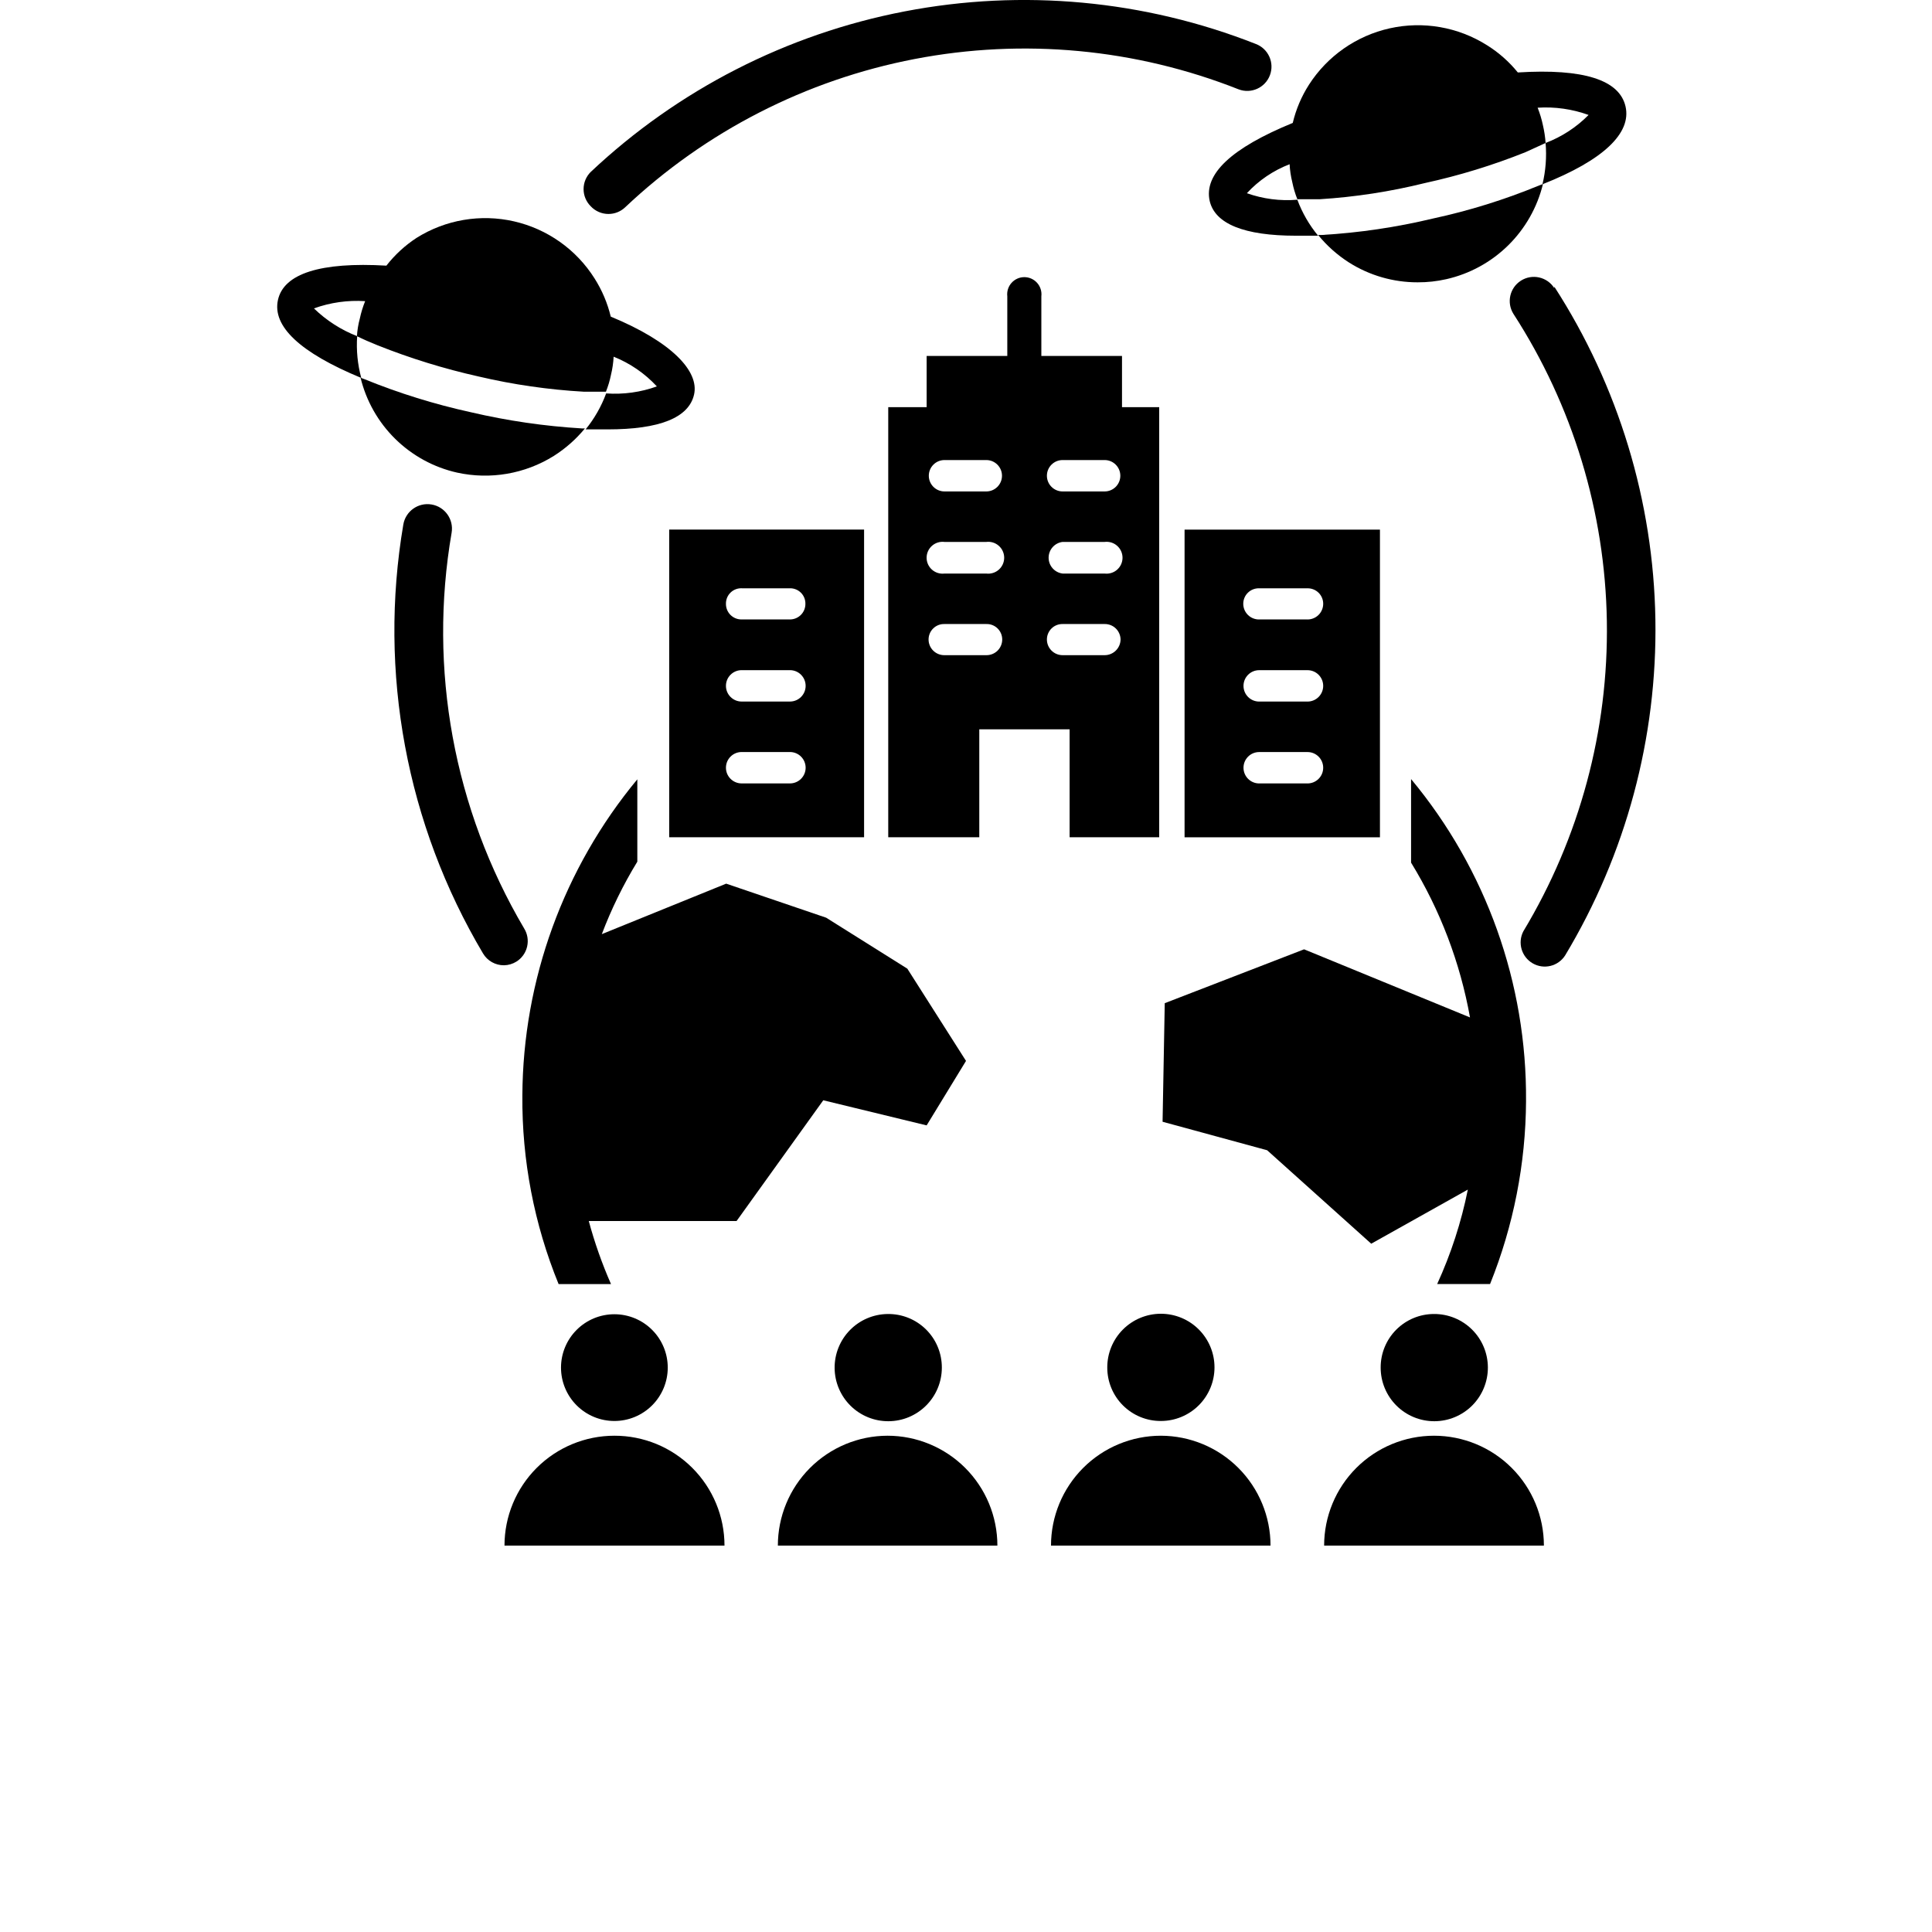 <?xml version="1.0" encoding="UTF-8"?>
<svg width="700pt" height="700pt" version="1.1" viewBox="0 0 700 700" xmlns="http://www.w3.org/2000/svg" xmlns:xlink="http://www.w3.org/1999/xlink">
 <defs>
  <symbol id="m" overflow="visible">
   <path d="m29.312-1.75c-1.512 0.781-3.09 1.371-4.734 1.766-1.637 0.406-3.34 0.609-5.109 0.609-5.312 0-9.527-1.484-12.641-4.453-3.106-2.969-4.656-7-4.656-12.094s1.551-9.125 4.656-12.094c3.113-2.969 7.328-4.453 12.641-4.453 1.77 0 3.473 0.199 5.109 0.594 1.645 0.398 3.223 0.992 4.734 1.781v6.594c-1.531-1.039-3.039-1.801-4.516-2.281-1.48-0.488-3.039-0.734-4.672-0.734-2.938 0-5.246 0.945-6.922 2.828-1.68 1.875-2.516 4.465-2.516 7.766 0 3.293 0.836 5.883 2.516 7.766 1.676 1.875 3.984 2.812 6.922 2.812 1.633 0 3.191-0.238 4.672-0.719 1.477-0.488 2.984-1.254 4.516-2.297z"/>
  </symbol>
  <symbol id="c" overflow="visible">
   <path d="m21.453-17.406c-0.68-0.312-1.352-0.539-2.016-0.688-0.656-0.156-1.32-0.234-1.984-0.234-1.969 0-3.484 0.633-4.547 1.891-1.055 1.262-1.578 3.07-1.578 5.422v11.016h-7.656v-23.922h7.656v3.922c0.977-1.562 2.102-2.703 3.375-3.422 1.281-0.719 2.812-1.078 4.594-1.078 0.25 0 0.523 0.012 0.828 0.031 0.301 0.023 0.734 0.07 1.297 0.141z"/>
  </symbol>
  <symbol id="b" overflow="visible">
   <path d="m27.562-12.031v2.188h-17.891c0.188 1.793 0.832 3.137 1.938 4.031 1.113 0.898 2.672 1.344 4.672 1.344 1.602 0 3.25-0.234 4.938-0.703 1.688-0.477 3.422-1.203 5.203-2.172v5.891c-1.805 0.688-3.609 1.203-5.422 1.547-1.812 0.352-3.621 0.531-5.422 0.531-4.336 0-7.703-1.098-10.109-3.297-2.398-2.207-3.594-5.297-3.594-9.266 0-3.906 1.176-6.973 3.531-9.203 2.363-2.238 5.609-3.359 9.734-3.359 3.758 0 6.769 1.137 9.031 3.406 2.258 2.262 3.391 5.281 3.391 9.062zm-7.859-2.531c0-1.457-0.43-2.629-1.281-3.516-0.844-0.895-1.949-1.344-3.312-1.344-1.492 0-2.699 0.418-3.625 1.25-0.918 0.836-1.492 2.039-1.719 3.609z"/>
  </symbol>
  <symbol id="d" overflow="visible">
   <path d="m14.391-10.766c-1.594 0-2.793 0.273-3.594 0.812-0.805 0.543-1.203 1.34-1.203 2.391 0 0.969 0.32 1.73 0.969 2.281 0.645 0.543 1.547 0.812 2.703 0.812 1.438 0 2.644-0.516 3.625-1.547 0.988-1.031 1.484-2.32 1.484-3.875v-0.875zm11.688-2.891v13.656h-7.703v-3.547c-1.031 1.449-2.188 2.508-3.469 3.172s-2.84 1-4.672 1c-2.481 0-4.496-0.723-6.047-2.172-1.543-1.445-2.312-3.32-2.312-5.625 0-2.812 0.961-4.867 2.891-6.172 1.938-1.312 4.969-1.969 9.094-1.969h4.516v-0.609c0-1.207-0.48-2.094-1.438-2.656-0.949-0.562-2.438-0.844-4.469-0.844-1.637 0-3.156 0.168-4.562 0.5-1.406 0.324-2.719 0.812-3.938 1.469v-5.828c1.645-0.406 3.289-0.707 4.938-0.906 1.656-0.207 3.305-0.312 4.953-0.312 4.32 0 7.438 0.855 9.344 2.562 1.914 1.699 2.875 4.461 2.875 8.281z"/>
  </symbol>
  <symbol id="a" overflow="visible">
   <path d="m12.031-30.719v6.797h7.875v5.469h-7.875v10.141c0 1.117 0.219 1.871 0.656 2.266 0.438 0.387 1.312 0.578 2.625 0.578h3.938v5.469h-6.562c-3.023 0-5.164-0.629-6.422-1.891-1.262-1.258-1.891-3.398-1.891-6.422v-10.141h-3.797v-5.469h3.797v-6.797z"/>
  </symbol>
  <symbol id="i" overflow="visible">
   <path d="m19.953-20.422v-12.812h7.688v33.234h-7.688v-3.453c-1.055 1.406-2.215 2.438-3.484 3.094-1.273 0.656-2.742 0.984-4.406 0.984-2.949 0-5.371-1.172-7.266-3.516-1.887-2.344-2.828-5.359-2.828-9.047s0.941-6.703 2.828-9.047c1.895-2.344 4.316-3.516 7.266-3.516 1.656 0 3.117 0.336 4.391 1 1.281 0.656 2.445 1.684 3.5 3.078zm-5.047 15.484c1.645 0 2.894-0.598 3.75-1.797 0.863-1.195 1.297-2.93 1.297-5.203 0-2.281-0.434-4.019-1.297-5.219-0.855-1.195-2.106-1.797-3.75-1.797-1.625 0-2.871 0.602-3.734 1.797-0.855 1.199-1.281 2.938-1.281 5.219 0 2.273 0.426 4.008 1.281 5.203 0.863 1.199 2.109 1.797 3.734 1.797z"/>
  </symbol>
  <symbol id="h" overflow="visible">
   <path d="m16.406-4.938c1.633 0 2.883-0.598 3.75-1.797 0.863-1.195 1.297-2.93 1.297-5.203 0-2.281-0.434-4.019-1.297-5.219-0.867-1.195-2.117-1.797-3.75-1.797-1.637 0-2.891 0.605-3.766 1.812-0.875 1.199-1.312 2.934-1.312 5.203 0 2.262 0.438 3.996 1.312 5.203 0.875 1.199 2.129 1.797 3.766 1.797zm-5.078-15.484c1.051-1.395 2.219-2.422 3.5-3.078 1.281-0.664 2.754-1 4.422-1 2.945 0 5.367 1.172 7.266 3.516 1.895 2.344 2.844 5.359 2.844 9.047s-0.949 6.703-2.844 9.047c-1.898 2.344-4.32 3.516-7.266 3.516-1.668 0-3.141-0.336-4.422-1s-2.449-1.691-3.5-3.078v3.453h-7.656v-33.234h7.656z"/>
  </symbol>
  <symbol id="g" overflow="visible">
   <path d="m0.531-23.922h7.656l6.422 16.234 5.469-16.234h7.656l-10.062 26.188c-1.012 2.664-2.195 4.523-3.547 5.578-1.344 1.062-3.121 1.594-5.328 1.594h-4.422v-5.016h2.391c1.301 0 2.242-0.211 2.828-0.625 0.594-0.406 1.055-1.148 1.391-2.219l0.203-0.656z"/>
  </symbol>
  <symbol id="f" overflow="visible">
   <path d="m0.219-31.891h8.266l8.453 23.531 8.438-23.531h8.266l-11.812 31.891h-9.797z"/>
  </symbol>
  <symbol id="l" overflow="visible">
   <path d="m23-23.172v6.234c-1.031-0.719-2.074-1.242-3.125-1.578-1.043-0.344-2.125-0.516-3.25-0.516-2.137 0-3.805 0.625-5 1.875-1.188 1.242-1.781 2.981-1.781 5.219 0 2.231 0.594 3.969 1.781 5.219 1.195 1.25 2.863 1.875 5 1.875 1.195 0 2.332-0.176 3.406-0.531 1.07-0.363 2.062-0.895 2.969-1.594v6.266c-1.188 0.438-2.402 0.766-3.641 0.984-1.23 0.227-2.465 0.344-3.703 0.344-4.312 0-7.688-1.109-10.125-3.328s-3.656-5.297-3.656-9.234c0-3.945 1.219-7.023 3.656-9.234 2.438-2.219 5.812-3.328 10.125-3.328 1.25 0 2.484 0.109 3.703 0.328s2.43 0.555 3.641 1z"/>
  </symbol>
  <symbol id="e" overflow="visible">
   <path d="m15.062-19.031c-1.699 0-2.996 0.609-3.891 1.828-0.887 1.219-1.328 2.977-1.328 5.266 0 2.293 0.441 4.047 1.328 5.266 0.895 1.219 2.191 1.828 3.891 1.828 1.664 0 2.938-0.609 3.812-1.828 0.883-1.219 1.328-2.973 1.328-5.266 0-2.289-0.445-4.047-1.328-5.266-0.875-1.219-2.148-1.828-3.812-1.828zm0-5.469c4.113 0 7.328 1.109 9.641 3.328s3.469 5.297 3.469 9.234c0 3.93-1.156 7.008-3.469 9.234-2.312 2.219-5.527 3.328-9.641 3.328-4.137 0-7.371-1.109-9.703-3.328-2.324-2.227-3.484-5.305-3.484-9.234 0-3.938 1.16-7.016 3.484-9.234 2.332-2.219 5.566-3.328 9.703-3.328z"/>
  </symbol>
  <symbol id="k" overflow="visible">
   <path d="m4.016-31.891h13.656c4.051 0 7.16 0.902 9.328 2.703 2.176 1.805 3.266 4.371 3.266 7.703 0 3.344-1.09 5.918-3.266 7.719-2.168 1.805-5.277 2.703-9.328 2.703h-5.438v11.062h-8.219zm8.219 5.953v8.906h4.562c1.594 0 2.82-0.383 3.688-1.156 0.875-0.781 1.312-1.879 1.312-3.297 0-1.426-0.438-2.523-1.312-3.297-0.867-0.77-2.094-1.156-3.688-1.156z"/>
  </symbol>
  <symbol id="j" overflow="visible">
   <path d="m3.672-33.234h7.656v33.234h-7.656z"/>
  </symbol>
 </defs>
 <g>
  <path d="m189.88 336.35c-25.457-43.156-34.762-93.949-26.25-143.33 0.82-4.832-2.43-9.414-7.262-10.234-4.832-0.824-9.418 2.43-10.238 7.262-9.102 53.586 1.133 108.66 28.875 155.4 1.59 2.684 4.492 4.32 7.613 4.289 1.578-0.027 3.121-0.48 4.461-1.312 1.977-1.227 3.383-3.191 3.906-5.457 0.527-2.266 0.129-4.648-1.105-6.617z"/>
  <path d="m220.41 77.523c2.238 0.016 4.398-0.828 6.035-2.359 29.152-27.547 65.555-46.203 104.94-53.781 39.383-7.578 80.109-3.766 117.4 10.992 4.539 1.715 9.613-0.578 11.328-5.117 1.719-4.543-0.574-9.617-5.117-11.332-40.43-15.922-84.555-20.016-127.22-11.801-42.668 8.211-82.121 28.387-113.75 58.176-1.656 1.641-2.586 3.879-2.586 6.211s0.93 4.57 2.586 6.215c1.652 1.777 3.965 2.789 6.391 2.797z"/>
  <path d="m563.15 104.39c-2.582-4.082-7.988-5.297-12.074-2.711-4.082 2.586-5.297 7.992-2.711 12.074 21.473 33.207 33.191 71.773 33.828 111.31 0.633 39.539-9.844 78.461-30.242 112.34-2.172 4.156-0.684 9.285 3.375 11.633 4.059 2.348 9.246 1.074 11.762-2.883 22.062-36.715 33.387-78.879 32.691-121.71-0.695-42.824-13.387-84.602-36.629-120.58z"/>
  <path d="m335.74 407.75 14.262-23.363-21.262-33.426-29.402-18.461-36.227-12.336-45.062 18.289 0.004-0.004c3.465-9.129 7.769-17.918 12.863-26.25v-29.836c-26.711 32.215-41.43 72.691-41.652 114.54-0.191 23.426 4.269 46.652 13.125 68.34h18.988c-3.254-7.398-5.945-15.035-8.051-22.84h53.551l31.414-43.75z"/>
  <path d="m552.91 398.91c0.328-42.578-14.426-83.898-41.652-116.64v30.277c10.551 17.203 17.789 36.223 21.352 56.086l-60.113-24.676-50.488 19.512-0.789 42.961 37.887 10.324 37.711 33.863 35-19.602 0.004 0.004c-2.375 11.797-6.106 23.273-11.113 34.215h19.164c8.492-21.09 12.914-43.594 13.039-66.324z"/>
  <path d="m500.24 495.51c0 5.156 2.051 10.102 5.699 13.746 3.648 3.644 8.598 5.688 13.754 5.68s10.098-2.066 13.738-5.719c3.637-3.656 5.672-8.609 5.656-13.766-0.016-5.156-2.078-10.094-5.738-13.727-3.66-3.633-8.617-5.664-13.773-5.641-5.144 0-10.074 2.051-13.703 5.695s-5.656 8.586-5.633 13.73z"/>
  <path d="m519.57 520.19c-10.559 0-20.684 4.195-28.152 11.66-7.465 7.469-11.66 17.594-11.66 28.152h79.625c0-10.559-4.195-20.684-11.66-28.152-7.465-7.465-17.594-11.66-28.152-11.66z"/>
  <path d="m420.61 514.85c5.156 0 10.102-2.051 13.746-5.703 3.644-3.648 5.688-8.598 5.68-13.754-0.008-5.156-2.066-10.098-5.723-13.734-3.652-3.641-8.605-5.676-13.762-5.66s-10.098 2.082-13.73 5.742c-3.633 3.66-5.66 8.613-5.637 13.77 0 5.144 2.051 10.078 5.695 13.707 3.644 3.629 8.586 5.656 13.73 5.633z"/>
  <path d="m420.61 520.19c-10.559 0-20.688 4.195-28.152 11.66-7.465 7.469-11.66 17.594-11.66 28.152h79.539-0.004c0-10.543-4.18-20.656-11.629-28.121-7.445-7.465-17.551-11.668-28.094-11.691z"/>
  <path d="m321.56 476.09c-5.137 0.07-10.035 2.172-13.625 5.844-3.594 3.672-5.582 8.617-5.535 13.754 0.043 5.137 2.125 10.047 5.781 13.656 3.656 3.606 8.59 5.617 13.727 5.594 5.137-0.02 10.055-2.078 13.68-5.719 3.625-3.637 5.66-8.566 5.66-13.703 0.023-5.203-2.051-10.199-5.754-13.855-3.707-3.656-8.73-5.664-13.934-5.57z"/>
  <path d="m321.56 520.19c-10.543 0.023-20.648 4.227-28.094 11.691-7.449 7.465-11.633 17.578-11.633 28.121h79.539c0-10.559-4.195-20.684-11.66-28.152-7.469-7.465-17.594-11.66-28.152-11.66z"/>
  <path d="m241.94 495.51c0-5.129-2.039-10.047-5.664-13.672-3.625-3.629-8.543-5.664-13.672-5.664-5.129 0-10.047 2.035-13.676 5.664-3.625 3.625-5.664 8.543-5.664 13.672 0 5.129 2.039 10.047 5.664 13.676 3.629 3.625 8.547 5.664 13.676 5.664 5.129 0 10.047-2.039 13.672-5.664 3.625-3.629 5.664-8.547 5.664-13.676z"/>
  <path d="m222.6 520.19c-10.559 0-20.688 4.195-28.152 11.66-7.469 7.469-11.66 17.594-11.66 28.152h79.711c0-10.574-4.207-20.715-11.691-28.184s-17.633-11.652-28.207-11.629z"/>
  <path d="m519.14 79.188c-13.215 3.164-26.684 5.156-40.25 5.949h-1.312c3.18 3.902 6.961 7.269 11.199 9.977 7.434 4.703 16.055 7.191 24.852 7.176 3.504 0.02 6.996-0.363 10.414-1.141 8.461-1.918 16.223-6.164 22.406-12.254 6.184-6.09 10.543-13.785 12.594-22.219l-1.398 0.523h-0.004c-12.449 5.141-25.332 9.152-38.5 11.988z"/>
  <path d="m438.29 72.801c1.926 8.312 12.512 12.602 31.238 12.602h8.051l-0.004-0.004c-3.219-3.894-5.762-8.301-7.523-13.035-6.195 0.52-12.43-0.285-18.289-2.363 4.293-4.641 9.59-8.23 15.488-10.5 0.113 2.184 0.434 4.352 0.961 6.477 0.43 2.121 1.043 4.199 1.84 6.211h8.051c12.867-0.801 25.633-2.762 38.148-5.863 12.453-2.715 24.656-6.461 36.488-11.199l7.262-3.324c-0.148-2.152-0.473-4.289-0.961-6.387-0.457-2.184-1.102-4.32-1.926-6.391 6.269-0.406 12.555 0.488 18.461 2.625-4.402 4.461-9.715 7.922-15.574 10.152 0.422 5.016 0.039 10.066-1.137 14.961 22.137-8.75 32.289-18.551 30.102-28.176-2.191-9.625-15.141-13.824-39.027-12.336-3.156-3.894-6.941-7.238-11.199-9.887-10.469-6.602-23.121-8.797-35.199-6.106-12.078 2.688-22.605 10.039-29.289 20.453-2.719 4.246-4.699 8.922-5.863 13.828-22.223 9.098-32.258 18.52-30.098 28.262z"/>
  <path d="m420 303.36v-155.84h-13.477v-18.547h-29.223v-21.613c0.211-1.766-0.344-3.535-1.523-4.859-1.18-1.328-2.871-2.09-4.644-2.09-1.777 0-3.469 0.762-4.648 2.09-1.18 1.324-1.73 3.094-1.523 4.859v21.613h-29.223v18.551l-13.914-0.004v155.84h32.988v-39.113h32.727v39.113zm-63-65.977h-14.789c-1.523 0.023-2.992-0.566-4.078-1.633-1.086-1.07-1.695-2.531-1.695-4.055 0-1.516 0.613-2.969 1.703-4.023 1.086-1.055 2.555-1.625 4.07-1.574h15.141c1.516-0.051 2.984 0.52 4.07 1.574 1.09 1.055 1.703 2.508 1.703 4.023 0 1.523-0.609 2.984-1.695 4.055-1.086 1.066-2.555 1.656-4.078 1.633zm0-29.574h-14.789c-1.641 0.203-3.293-0.309-4.531-1.402-1.242-1.098-1.953-2.672-1.953-4.328s0.711-3.231 1.953-4.328c1.238-1.098 2.891-1.605 4.531-1.402h15.141c1.641-0.203 3.293 0.305 4.531 1.402 1.242 1.098 1.953 2.672 1.953 4.328s-0.711 3.231-1.953 4.328c-1.238 1.094-2.891 1.605-4.531 1.402zm0-29.75h-14.789c-3.141 0-5.688-2.547-5.688-5.688s2.547-5.688 5.688-5.688h15.141c3.141 0 5.688 2.547 5.688 5.688s-2.547 5.688-5.688 5.688zm28-11.375h15.227c3.141 0 5.688 2.547 5.688 5.688s-2.547 5.688-5.688 5.688h-15.227c-3.141 0-5.688-2.547-5.688-5.688s2.547-5.688 5.688-5.688zm0 29.664h15.227c1.641-0.203 3.293 0.305 4.531 1.402 1.242 1.098 1.953 2.672 1.953 4.328s-0.711 3.231-1.953 4.328c-1.238 1.094-2.891 1.605-4.531 1.402h-15.227c-2.894-0.359-5.066-2.816-5.066-5.731 0-2.914 2.172-5.375 5.066-5.731zm0 41.039v-0.004c-3.141 0-5.688-2.547-5.688-5.688 0-1.5 0.602-2.938 1.672-3.992 1.066-1.051 2.516-1.629 4.016-1.605h15.227c1.508-0.023 2.961 0.551 4.047 1.602 1.082 1.051 1.703 2.488 1.727 3.996-0.047 3.156-2.621 5.688-5.773 5.688z"/>
  <path d="m242.46 303.36h70.613v-111.48h-70.613zm26.25-90.211h17.5v-0.004c1.492-0.023 2.934 0.559 3.988 1.617 1.055 1.055 1.637 2.492 1.613 3.984 0.023 1.5-0.555 2.949-1.609 4.016-1.051 1.07-2.488 1.672-3.992 1.672h-17.5c-1.516 0.023-2.973-0.566-4.047-1.641-1.07-1.07-1.664-2.531-1.641-4.047-0.023-1.523 0.582-2.992 1.676-4.051 1.094-1.062 2.578-1.621 4.102-1.551zm0 29.664h17.5v-0.004c3.144 0 5.688 2.547 5.688 5.688s-2.543 5.688-5.688 5.688h-17.5c-3.141 0-5.688-2.547-5.688-5.688s2.547-5.688 5.688-5.688zm0 29.664h17.5v-0.004c3.144 0 5.688 2.543 5.688 5.688 0 3.141-2.543 5.688-5.688 5.688h-17.5c-3.141 0-5.688-2.547-5.688-5.688 0-3.144 2.547-5.688 5.688-5.688z"/>
  <path d="m499.98 191.89h-70.789v111.48h70.789zm-26.25 91.961h-17.5v0.004c-3.144 0-5.688-2.547-5.688-5.688 0-3.144 2.543-5.688 5.688-5.688h17.5c3.141 0 5.688 2.543 5.688 5.688 0 3.141-2.547 5.688-5.688 5.688zm0-29.664h-17.5v0.004c-3.144 0-5.688-2.547-5.688-5.688s2.543-5.688 5.688-5.688h17.5c3.141 0 5.688 2.547 5.688 5.688s-2.547 5.688-5.688 5.688zm0-29.75h-17.5v0.004c-1.523 0.023-2.996-0.566-4.078-1.633-1.086-1.07-1.699-2.531-1.699-4.055 0-1.516 0.613-2.969 1.703-4.023 1.086-1.055 2.559-1.625 4.074-1.578h17.5c1.5-0.023 2.945 0.559 4.016 1.609 1.07 1.055 1.672 2.492 1.672 3.992 0 1.555-0.637 3.043-1.758 4.117-1.125 1.074-2.641 1.641-4.195 1.57z"/>
  <path d="m165.64 171.24c12.008 2.633 24.57 0.469 35-6.039 4.269-2.703 8.082-6.07 11.289-9.973h-1.051c-13.559-0.809-27.023-2.769-40.25-5.863-13.18-2.887-26.09-6.898-38.586-11.988l-1.398-0.523h-0.004c2.043 8.426 6.406 16.113 12.59 22.188 6.188 6.078 13.949 10.305 22.41 12.199z"/>
  <path d="m129.41 121.8c-5.844-2.273-11.168-5.695-15.664-10.062 5.938-2.144 12.25-3.035 18.551-2.625-0.824 2.039-1.469 4.148-1.926 6.301-0.562 2.086-0.914 4.227-1.051 6.387 2.273 1.137 4.727 2.188 7.523 3.324h0.004c11.871 4.727 24.102 8.5 36.574 11.289 12.531 2.941 25.297 4.785 38.148 5.512h7.965c0.797-1.98 1.41-4.031 1.836-6.125 0.523-2.152 0.844-4.352 0.961-6.562 5.957 2.379 11.305 6.059 15.664 10.762-5.879 2.121-12.141 2.984-18.375 2.539-1.746 4.723-4.258 9.129-7.438 13.035h7.961c18.812 0 29.398-4.199 31.324-12.602 1.926-8.398-7.961-19.074-30.188-28.262h0.004c-1.18-4.898-3.16-9.57-5.863-13.824-6.609-10.492-17.113-17.93-29.203-20.688-12.09-2.758-24.781-0.602-35.285 5.988-4.176 2.727-7.871 6.129-10.938 10.062-23.887-1.398-37.188 2.887-39.289 12.426-2.102 9.539 7.961 19.074 30.188 28.262-1.34-4.926-1.844-10.043-1.484-15.137z"/>
 
  
 </g>
</svg>
